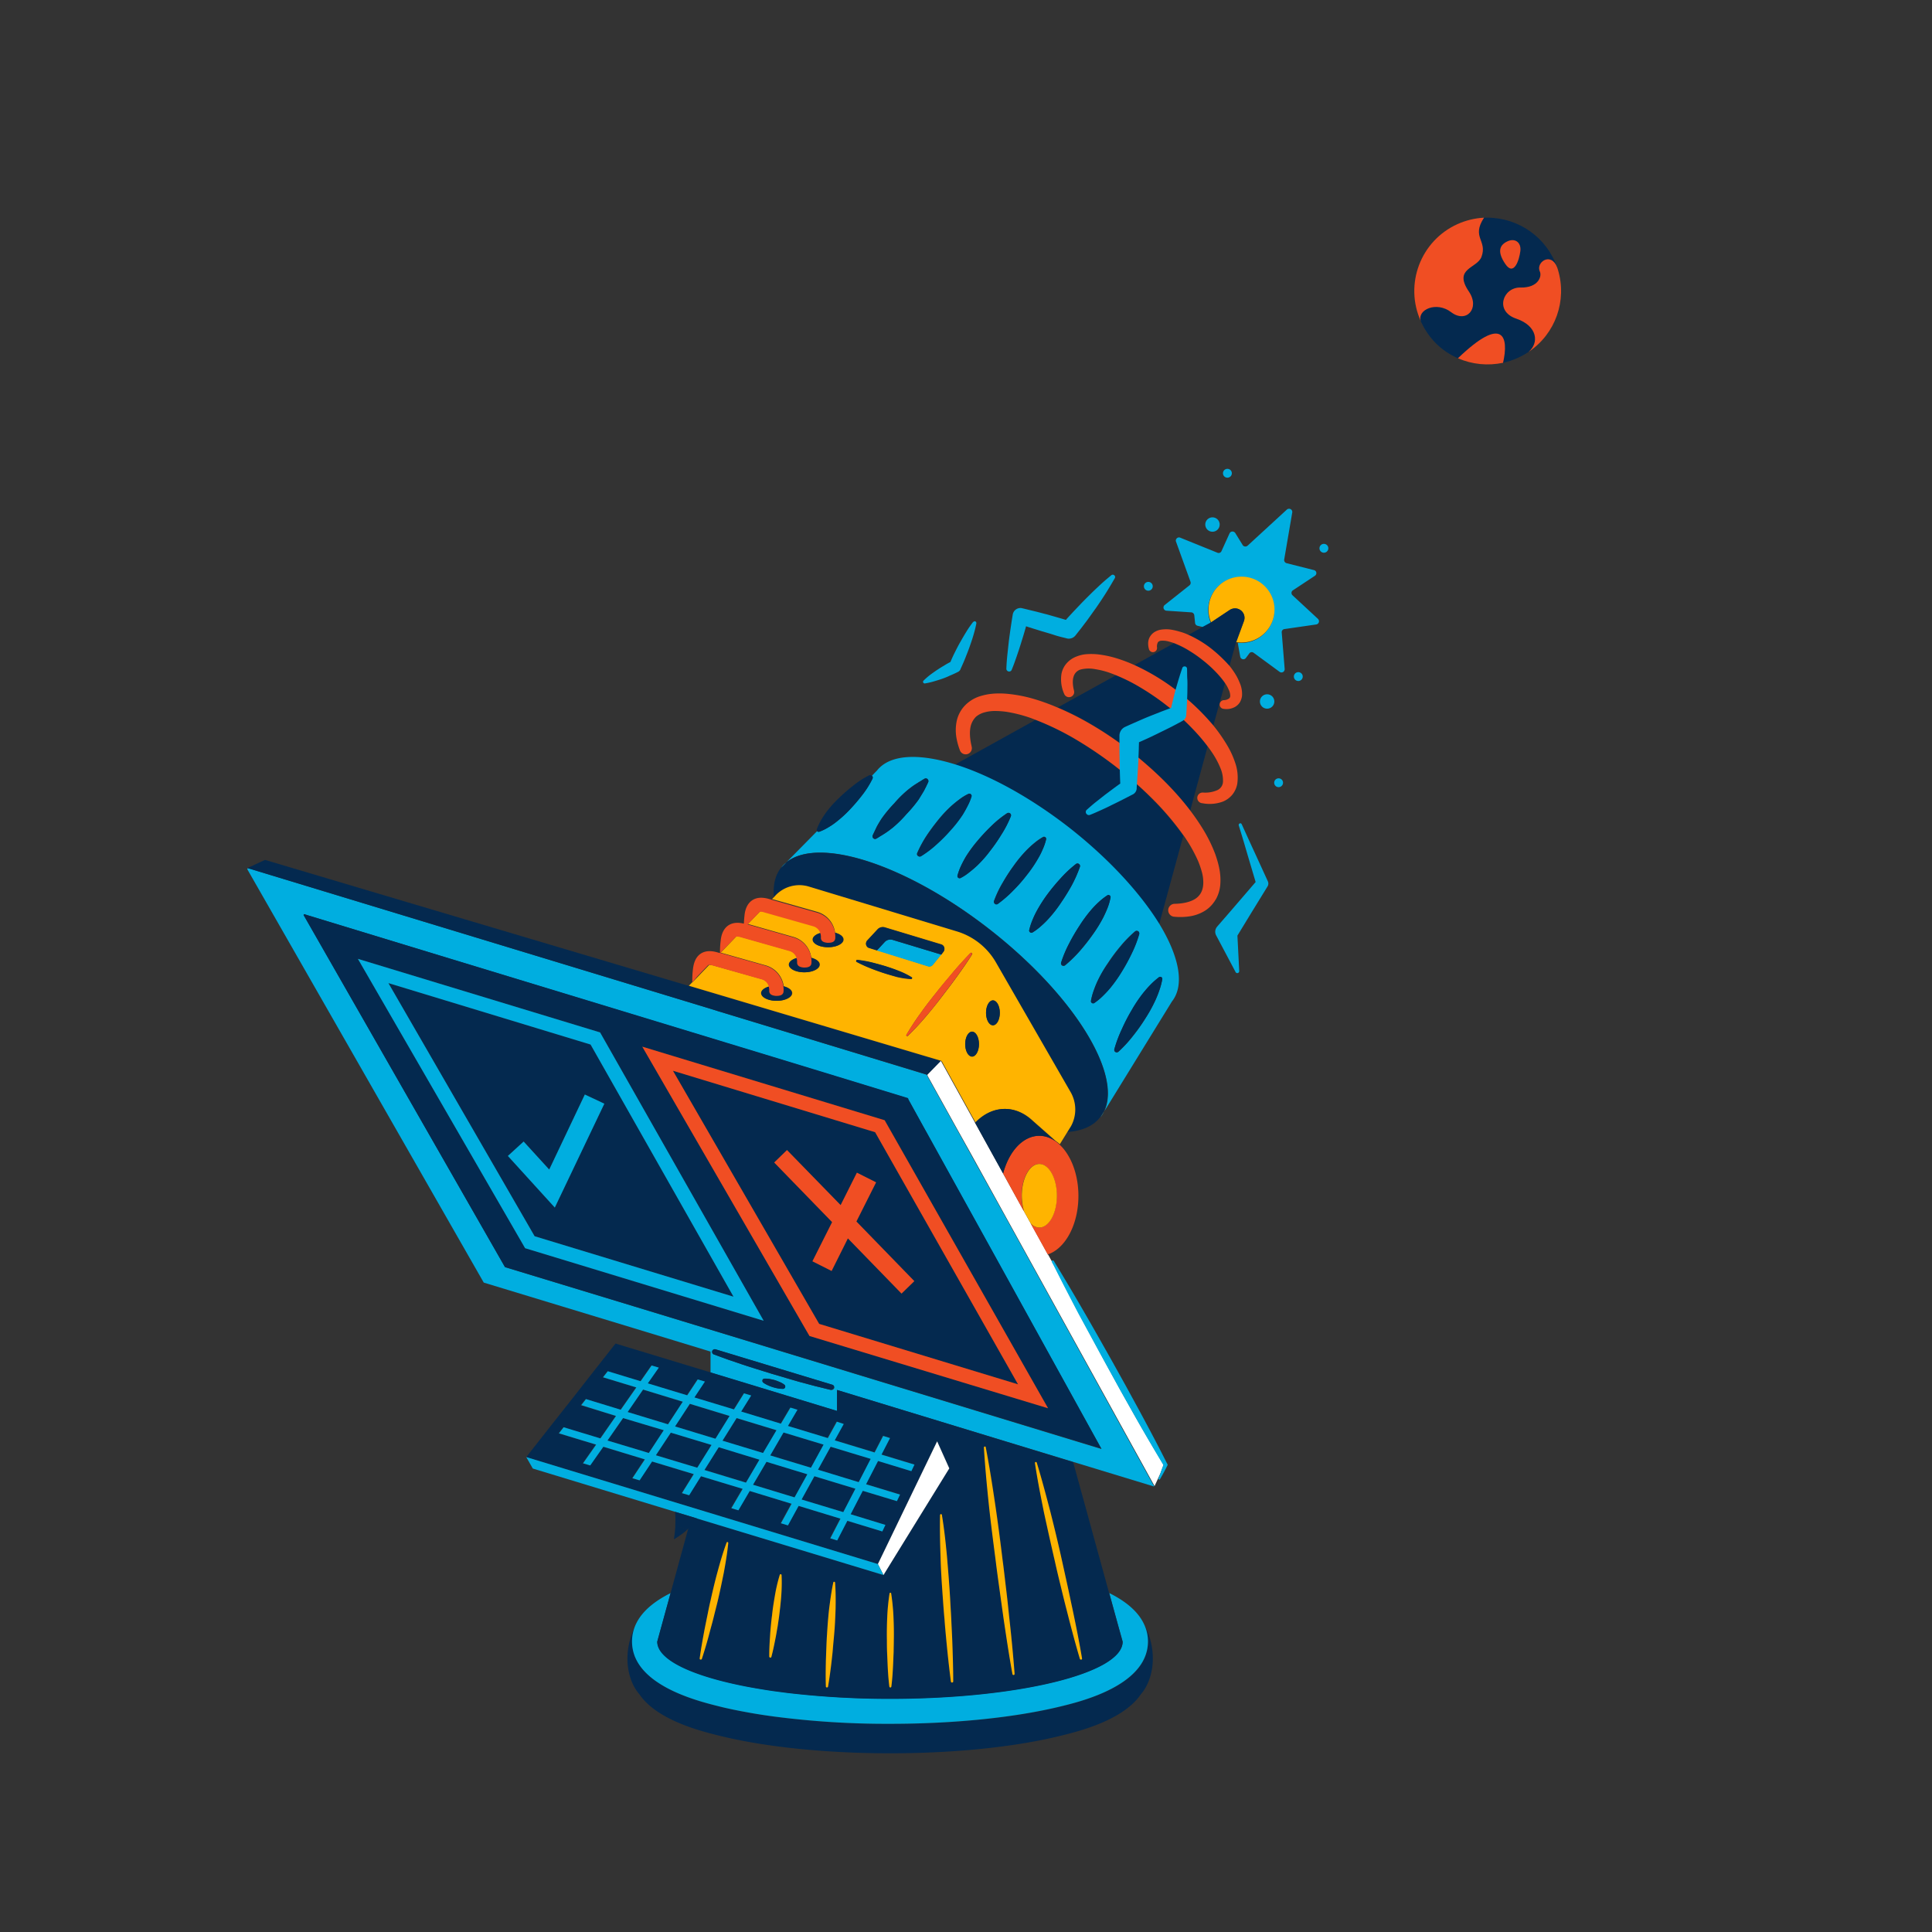 <?xml version="1.0" encoding="iso-8859-1" ?>
<svg version="1.1" xmlns="http://www.w3.org/2000/svg" xmlns:xlink="http://www.w3.org/1999/xlink" 
    viewBox="0 0 1500 1500" width="1500" height="1500">
    
    
    <rect x="0" y="0" width="1500" height="1500" fill="#333333" stroke="none"/>
    
    
    <!-- ITEM 0 -->
    <g>
        <defs>
            <clipPath id="clip-path-id-viewbox-item-0">
                <rect x="0.0" y="0.0" width="87.3" height="87.4"/>
            </clipPath>
        </defs>
        <g transform="translate(1098.0 169.0) rotate(0.0 57.0 57.0) scale(1.306 1.304)">
            <g clip-path="url(#clip-path-id-viewbox-item-0)" transform="translate(-0.0 -0.0)">
                

<title>planet_1</title>
<g id="Layer_2-i0">
	<g id="planet_1-i0">
		<path d="M85,29.7c-3.6-9.6-12.9-3.1-10.3,2.4c1.3,2.7-0.8,9.8-11.4,9.5s-15,13.7-1.9,18S74.2,74.8,68,79.9l0,0    c-4.6,3.1-9.8,5.3-15.2,6.5C55.4,71,52,60,26,83.7C16.6,79.6,9.2,72.5,4.7,63.3c-0.3-0.5-0.6-1.2-0.8-1.7    c-2.2-6.7,7.4-14,17.6-5.8c8.9,6.8,17.6-1.7,10.8-11.8c-9.4-13.9,4.9-13.7,7.5-20.7c3.7-9.8-6.2-11.4,1.5-23.3h2.1    C62.2,0,78.9,11.9,85,29.7z" style="fill:#04294F;"></path>
		<path d="M55,14.3c4.7-2.5,8.7,0.3,8.1,5.5s-3.8,15.5-9,7.7C49.7,21,50.2,16.7,55,14.3z" style="fill:#F04E23;"></path>
		<path d="M85.4,30.9c5.6,18.4-1.4,38.3-17.4,49c6.2-5.1,5.6-15.4-7.4-19.8s-7.9-18.8,2.7-18.5    c10.6,0.2,12.7-6.8,11.4-9.5c-2.6-5.5,6.7-12,10.3-2.4C85.1,30,85.4,30.8,85.4,30.9z" style="fill:#F04E23;"></path>
		<path d="M26,83.7c26.8-25.8,30.4-12.9,26.8,2.7l0,0C43.8,88.3,34.4,87.4,26,83.7z" style="fill:#F04E23;"></path>
		<path d="M41.5,0c-7.7,11.8,2.1,13.4-1.5,23.3c-2.6,7-17,6.7-7.5,20.7c6.8,10.1-1.6,19.1-10.5,12.3S1.6,54.9,3.9,61.6    c-9.9-22-0.1-47.9,21.9-57.8C30.7,1.6,36,0.3,41.5,0z" style="fill:#F04E23;"></path>
	</g>
</g>

            </g>
        </g>
    </g>
    
    <!-- ITEM 1 -->
    <g>
        <defs>
            <clipPath id="clip-path-id-viewbox-item-1">
                <rect x="0.0" y="0.0" width="658.8" height="784.0"/>
            </clipPath>
        </defs>
        <g transform="translate(192.0 364.0) rotate(0.0 419.5 498.5) scale(1.274 1.272)">
            <g clip-path="url(#clip-path-id-viewbox-item-1)" transform="translate(-0.0 -0.0)">
                <title>big_gun</title><g id="Layer_2-i1" data-name="Layer 2"><g id="big_gun-i1"><path d="M462.4,457.3,441,418.6h0l-5.8-10.5h0l-4.4-7.9-16.4-29.6-.1-.7L287.4,331.2h0l-3.8-1.2L.2,243.7l-.2.7L144.1,496.7l90.7,27.6,47.5,14.5v12.8l11.5,3.5,65.6,20V562.3l144.1,43.9,49.2,15ZM327.5,560.9a1.738,1.738,0,0,1-1.1.6,16.551,16.551,0,0,1-3.2-.3,24.685,24.685,0,0,1-6-1.9,15.569,15.569,0,0,1-2.8-1.6,1.4,1.4,0,0,1-.3-1.9h0a1.231,1.231,0,0,1,1-.5,17.2,17.2,0,0,1,3.2.2c1,.2,2.1.4,3.1.7a24.884,24.884,0,0,1,2.9,1.1,11.236,11.236,0,0,1,2.8,1.6,1.368,1.368,0,0,1,.4,2Zm28.1,1.3h-.1c-3-.7-6-1.5-9-2.2l-9-2.4c-6-1.6-11.9-3.5-17.8-5.2-5.9-1.9-11.8-3.7-17.7-5.6l-8.8-3c-2.9-1.1-5.8-2.1-8.7-3.2h-.1a1.582,1.582,0,0,1-.9-2.1,1.7,1.7,0,0,1,2-1l71.1,21.6a1.584,1.584,0,0,1,1.1,2h0A1.883,1.883,0,0,1,355.6,562.2ZM236.2,511.4l-79.1-24.1L34.4,272.4l.2-.6,91.2,27.9,166,50.7,29.2,8.9L359.3,371h0l43.4,13.3.1.6,9.2,16.7,3.5,6.3,2.7,4.9,33.9,61.4h0l68.5,124.1Z" fill="#00aee0"></path><path d="M452.1,474h0l-33.9-61.4-2.7-4.9-3.5-6.3-9.2-16.7-.1-.6-43.4-13.3h0L321,359.1l-29.2-8.9L125.7,299.6,34.5,271.8l-.2.6L157,487.2l79.1,24.1L520.4,598Zm-282.8,1.7L67.4,299.1,215,344l99.6,176Zm173.4,53.5L240.8,352.7l147.7,44.9L488,573.4Z" fill="#04294f"></path><path d="M382.6,404.9,259.4,367.4l89.1,154.5,121.2,36.9Zm-61.5,18.5,7.8-7.6,32.6,33.7,10-19.8,11.7,5.9-12,23.9,35.3,36.4-7.8,7.6-32.6-33.7-10,19.8-11.7-5.9,12-24Z" fill="#04294f"></path><path d="M209.2,351.4,86,313.9l89.1,154.5,121.2,36.9Zm-50.4,68,9.7-8.8L184,427.7l21.7-45.8,11.8,5.6-30.1,63.4Z" fill="#04294f"></path><polygon points="283.7 330 287.5 331.2 414.4 369.8 422.7 361.4 268.7 315.5 10.8 238.7 0 243.7 0.2 243.7 283.7 330" fill="#04294f"></polygon><path d="M477.4,460.5l-4-7.2-12.8-23.2-17.1-31-20.8-37.7-8.2,8.4.1.7L431,400.1l4.4,7.9h0l5.8,10.4h0l21.4,38.8,90.3,163.7,3.6-7.8c.6-1.7,1.3-3.5,1.9-5.2-6-10-11.9-20-17.6-30.1l-8.7-15.5-8.5-15.5-16.8-31.2c-5-9.6-10.1-19.3-14.9-29l-3.9-7-.1-.1Z" fill="#fff"></path><path d="M215,344,67.4,299.1,169.3,475.7,314.7,520ZM175.1,468.4,86,313.9l123.2,37.5,87.1,153.9Z" fill="#00aee0"></path><path d="M388.4,397.6,240.7,352.7,342.6,529.3,488,573.4ZM348.5,521.9,259.4,367.4l123.2,37.5,87.1,153.9Z" fill="#f04e23"></path><polygon points="344.4 483.7 356.1 489.6 366 469.7 398.7 503.4 406.5 495.8 371.2 459.4 383.2 435.5 371.5 429.6 361.6 449.4 328.9 415.8 321.1 423.4 356.4 459.8 344.4 483.7" fill="#f04e23"></polygon><polygon points="205.7 381.9 184 427.7 168.4 410.6 158.8 419.4 187.4 450.9 217.6 387.5 205.7 381.9" fill="#00aee0"></polygon><path d="M523.5,546.9l8.5,15.5,8.7,15.5c5.7,10.1,11.6,20.2,17.6,30.2-.7,1.7-1.3,3.5-1.9,5.2-.4,1-.7,2-1.1,3a.481.481,0,0,0,.2.6c.3.1.6.1.7-.2,1.6-2.7,3.1-5.5,4.5-8.3a.908.908,0,0,0,0-1l-.1-.1c-5.3-10.6-10.8-21-16.4-31.4l-8.5-15.6-8.6-15.5c-5.8-10.3-11.6-20.6-17.5-30.8s-11.9-20.4-18.1-30.5a.806.806,0,0,0-.9-.3.687.687,0,0,0-.3.9h0l1.3,2.5c4.9,9.8,9.9,19.4,14.9,29C512.2,526.1,517.8,536.5,523.5,546.9Z" fill="#00aee0"></path><path d="M356.4,559l-71.1-21.6a1.7,1.7,0,0,0-2,1,1.667,1.667,0,0,0,.9,2.1h.1c2.9,1.1,5.8,2.2,8.7,3.2l8.8,3c5.9,2,11.8,3.8,17.7,5.6,6,1.7,11.9,3.5,17.8,5.2l9,2.4c3,.7,6,1.5,9,2.2h.1a1.6,1.6,0,0,0,1.9-1.1,1.359,1.359,0,0,0-.9-2Z" fill="#04294f"></path><path d="M324.4,557.4c-1-.4-1.9-.8-2.9-1.1a28.17,28.17,0,0,0-3.1-.7,11.5,11.5,0,0,0-3.2-.2,1.231,1.231,0,0,0-1,.5,1.417,1.417,0,0,0,.3,1.9h0a15.569,15.569,0,0,0,2.8,1.6,24.685,24.685,0,0,0,6,1.9,17.329,17.329,0,0,0,3.2.3,1.382,1.382,0,0,0,1.1-.6,1.443,1.443,0,0,0-.3-2h0A11.815,11.815,0,0,0,324.4,557.4Z" fill="#04294f"></path><path d="M312.3,270.1l-6.9,7.2-.5.5h.1l7.5-7.8-.2.1Z" fill="none"></path><path d="M637,77.2a1.933,1.933,0,0,1-.1-2.8,1.38,1.38,0,0,1,.4-.3l13.3-8.8a1.954,1.954,0,0,0,.6-2.7,1.991,1.991,0,0,0-1.2-.8l-16.6-4.2a1.993,1.993,0,0,1-1.5-2.2l4.9-28.7a1.951,1.951,0,0,0-1.6-2.3,2.052,2.052,0,0,0-1.7.5l-23.9,22a2.023,2.023,0,0,1-2.8-.1c-.1-.1-.2-.2-.2-.3l-4.5-7.3a2.081,2.081,0,0,0-2.7-.7,2.361,2.361,0,0,0-.8.9l-4.9,10.8a1.872,1.872,0,0,1-2.5,1L568.5,42a1.918,1.918,0,0,0-2.5,1.1,1.7,1.7,0,0,0,0,1.4l8.8,24.4a2.007,2.007,0,0,1-.6,2.2l-15.1,12a1.942,1.942,0,0,0-.3,2.8,1.91,1.91,0,0,0,1.4.7l15.1,1a2.019,2.019,0,0,1,1.8,1.7l.5,4.8a2.031,2.031,0,0,0,1.5,1.7l3.5.8,4.6-2.5a20.116,20.116,0,1,1,26.4,10.6,19.584,19.584,0,0,1-7.9,1.6c-.7,0-1.4-.1-2.1-.1l1.5,8.4a1.951,1.951,0,0,0,2.3,1.6,1.991,1.991,0,0,0,1.2-.8l2-2.7a1.843,1.843,0,0,1,2.7-.4h0l15.8,11.6a1.911,1.911,0,0,0,2.7-.4,2.2,2.2,0,0,0,.4-1.3l-1.8-22.3a1.9,1.9,0,0,1,1.7-2.1L651.4,95a2,2,0,0,0,1.7-2.2,2.281,2.281,0,0,0-.6-1.2Z" fill="#00aee0"></path><path d="M626,85.9a20.1,20.1,0,0,0-40.2,0,19.584,19.584,0,0,0,1.6,7.9l11.4-7.6a5.76,5.76,0,0,1,8.6,6.8l-4.7,12.8,1.2.1a14.769,14.769,0,0,0,2.1.1,20.08,20.08,0,0,0,20-20.1Z" fill="#ffb400"></path><path d="M582.4,117a74.026,74.026,0,0,0-8.1-5.7,53.578,53.578,0,0,0-8.6-4.4c-.4-.1-.7-.3-1.1-.4l-24,13.3a139.142,139.142,0,0,1,27.3,16.8,136.985,136.985,0,0,1,20.8,20.2l7.1-25.9a46.5,46.5,0,0,0-6.1-7.2A57.4,57.4,0,0,0,582.4,117Z" fill="#04294f"></path><path d="M529.9,182.4A220.548,220.548,0,0,0,504.4,165a153.144,153.144,0,0,0-24.1-11.7l-49,27.2c20.9,6.5,45.8,20,69.9,38.9s43.1,39.9,54.5,58.6l14.7-54a160.5,160.5,0,0,0-17.6-21A202.9,202.9,0,0,0,529.9,182.4Z" fill="#04294f"></path><path d="M561.2,145.1a151.688,151.688,0,0,0-16.8-11.6,104.983,104.983,0,0,0-15-7.5L494,145.6c5.7,2.5,11.3,5.2,16.7,8.2A226.128,226.128,0,0,1,537.9,172c13.5,10.7,26.2,22.7,36.7,36.7l10.7-39.5a113.133,113.133,0,0,0-9-10.5A150.729,150.729,0,0,0,561.2,145.1Z" fill="#04294f"></path><path d="M607.3,92.9a5.739,5.739,0,0,0-3.4-7.4,5.967,5.967,0,0,0-5.2.6l-11.4,7.6-4.6,2.5-9.1,5.1a66.818,66.818,0,0,1,14.2,8.7,71.469,71.469,0,0,1,10.7,10.6l4.1-15Z" fill="#04294f"></path><path d="M501.3,219.3c-24.2-18.9-49-32.4-69.9-38.9-22.1-6.9-39.8-6.2-47.7,3.8l-3,3.1a1.529,1.529,0,0,1,.3,1.8,56.612,56.612,0,0,1-6.2,9.9,102.9,102.9,0,0,1-7.4,8.7,67.869,67.869,0,0,1-8.4,7.7,40.717,40.717,0,0,1-4.8,3.3,28.065,28.065,0,0,1-5.5,2.7,1.436,1.436,0,0,1-1.4-.3l-18.8,19.1c19.7-16.1,73.4,1.3,124.2,41.1s80.4,87.8,69.6,110.8l41.2-67c7.9-10,4.4-27.4-7.6-47.2C544.4,259.2,525.4,238.3,501.3,219.3Zm-108-.3a42.148,42.148,0,0,1-4.8,3.5c-.8.5-1.7,1.1-2.6,1.6s-1.7,1.1-2.6,1.6a1.5,1.5,0,0,1-2.1-.6,1.72,1.72,0,0,1-.1-1.4c.4-.9.9-1.9,1.3-2.8.5-.9.9-1.8,1.3-2.7,1-1.7,2-3.4,3.1-5.1a81.314,81.314,0,0,1,7.5-9,64.306,64.306,0,0,1,8.3-8.2,42.148,42.148,0,0,1,4.8-3.5c.8-.5,1.7-1.1,2.6-1.6s1.7-1.1,2.6-1.6a1.577,1.577,0,0,1,2.1.5.1.1,0,0,0,.1.1,1.691,1.691,0,0,1,.1,1.4c-.4.9-.9,1.9-1.3,2.8-.5.9-.9,1.8-1.4,2.7-1,1.7-2,3.4-3.1,5.1a81.314,81.314,0,0,1-7.5,9,71.47,71.47,0,0,1-8.3,8.2Zm26.9,10a63.733,63.733,0,0,1-9.7,7.4,1.624,1.624,0,0,1-2.2-.5h0a1.392,1.392,0,0,1-.1-1.4,73.772,73.772,0,0,1,5.8-10.7c2.2-3.3,4.6-6.5,7.1-9.6a74.771,74.771,0,0,1,8.2-8.7c1.5-1.3,3.1-2.6,4.7-3.8a30.042,30.042,0,0,1,5.4-3.3,1.443,1.443,0,0,1,1.8.6h0a1.412,1.412,0,0,1,.1.9,29.525,29.525,0,0,1-2.4,5.8,55.405,55.405,0,0,1-3,5.3,84.229,84.229,0,0,1-7.3,9.4,97.26,97.26,0,0,1-8.4,8.6Zm24.5,13.2a45.087,45.087,0,0,1-4.7,4,44.076,44.076,0,0,1-5.3,3.5,1.373,1.373,0,0,1-1.8-.6h0a1.412,1.412,0,0,1-.1-.9,48.378,48.378,0,0,1,2.2-6c.9-1.9,1.9-3.7,2.9-5.5a74.677,74.677,0,0,1,7.2-9.8,116.509,116.509,0,0,1,8.3-8.9,60.581,60.581,0,0,1,9.6-7.8,1.6,1.6,0,0,1,2.2.4h0a1.392,1.392,0,0,1,.1,1.4,66.974,66.974,0,0,1-5.6,11,111.2,111.2,0,0,1-6.9,10,79.533,79.533,0,0,1-8.1,9.2Zm22.2,15a66.572,66.572,0,0,1-9.4,8.2,1.6,1.6,0,0,1-2.2-.4,1.4,1.4,0,0,1-.2-1.4,61.584,61.584,0,0,1,5.4-11.3,113.339,113.339,0,0,1,6.7-10.3,88.4,88.4,0,0,1,7.8-9.4,60.157,60.157,0,0,1,4.6-4.2,33.416,33.416,0,0,1,5.3-3.7,1.334,1.334,0,0,1,1.8.5h0a.972.972,0,0,1,.1.9,33.851,33.851,0,0,1-2.1,6.1,58.478,58.478,0,0,1-2.8,5.6,99.937,99.937,0,0,1-6.9,10.1,80.588,80.588,0,0,1-8.1,9.3Zm21.3,17.5a62.514,62.514,0,0,1-4.5,4.4,50.349,50.349,0,0,1-5.2,3.9,1.252,1.252,0,0,1-1.8-.5h0a1.486,1.486,0,0,1-.2-.9,34.465,34.465,0,0,1,2-6.2q1.2-2.85,2.7-5.7a87.647,87.647,0,0,1,6.7-10.4,120.526,120.526,0,0,1,7.9-9.5,74.94,74.94,0,0,1,9.2-8.6,1.579,1.579,0,0,1,2.2.3,1.4,1.4,0,0,1,.2,1.4,78.85,78.85,0,0,1-5.1,11.5,114.218,114.218,0,0,1-6.5,10.5,82.466,82.466,0,0,1-7.6,9.8Zm10.2,28.4a1.668,1.668,0,0,1-2.2-.2,1.735,1.735,0,0,1-.3-1.4,70.569,70.569,0,0,1,4.9-11.7,116.847,116.847,0,0,1,6.3-10.8,88.993,88.993,0,0,1,7.4-10,46.737,46.737,0,0,1,4.4-4.5,39.021,39.021,0,0,1,5.1-4,1.3,1.3,0,0,1,1.8.4,1.486,1.486,0,0,1,.2.9,37.273,37.273,0,0,1-1.8,6.3,60.32,60.32,0,0,1-2.6,5.8,88.5,88.5,0,0,1-6.5,10.6,122.992,122.992,0,0,1-7.7,9.8,83.41,83.41,0,0,1-9,8.8Zm52.1,11.7a54.677,54.677,0,0,1,5.1-4.5,1.28,1.28,0,0,1,1.8.3,1.163,1.163,0,0,1,.2,1,36.573,36.573,0,0,1-1.7,6.5,64.351,64.351,0,0,1-2.4,6.1,95.15,95.15,0,0,1-6.2,11.3,112.544,112.544,0,0,1-7.5,10.6,74.193,74.193,0,0,1-8.9,9.7,1.573,1.573,0,0,1-2.2-.1,1.436,1.436,0,0,1-.3-1.4A75.705,75.705,0,0,1,533,342a125.509,125.509,0,0,1,6-11.5,83.461,83.461,0,0,1,7.2-10.7,34.345,34.345,0,0,1,4.3-5ZM541,282.3a1.577,1.577,0,0,1,2.2.2,1.735,1.735,0,0,1,.3,1.4,71.431,71.431,0,0,1-4.6,11.9,105.855,105.855,0,0,1-6,11,91.485,91.485,0,0,1-7.3,10.3c-1.4,1.6-2.8,3.2-4.4,4.7a29.224,29.224,0,0,1-5.1,4.2,1.3,1.3,0,0,1-1.8-.4,1.486,1.486,0,0,1-.2-.9,41.589,41.589,0,0,1,1.7-6.3,60.7,60.7,0,0,1,2.4-5.9,79.028,79.028,0,0,1,6.3-10.9,105.6,105.6,0,0,1,7.5-10.1A71.063,71.063,0,0,1,541,282.3Z" fill="#00aee0"></path><path d="M547.3,724.8c-7.6,19.9-40,27.8-51.6,30.7-27.9,6.8-64.8,10.6-103.9,10.6a528.265,528.265,0,0,1-71.1-4.5h0l-1.4-.2h0c-8.1-1.1-15.9-2.5-23.2-4h0c-2.9-.6-5.6-1.2-8.3-1.9-11.6-2.8-43.9-10.8-51.6-30.7a24.639,24.639,0,0,1,.9-19.9c-9.7,18.9-4.7,35.7,1.8,43h0c10.8,16.1,38.4,22.8,48.9,25.4,27.9,6.9,64.8,10.7,103.9,10.7h.1c39.1,0,76-3.8,103.9-10.7,10.5-2.6,38.1-9.3,48.9-25.4h0c6.5-7.3,11.5-24.1,1.9-43a25.056,25.056,0,0,1,.8,19.9Z" fill="#04294f"></path><path d="M533.5,715.8c0,19.2-63.5,34.8-141.8,34.8a499.966,499.966,0,0,1-62.4-3.6h0c-3.1-.4-6.1-.8-9.1-1.2h0c-5.4-.8-10.6-1.6-15.5-2.6h0c-33.4-6.4-54.8-16.4-54.8-27.5l2.3-8.4,5.8-21.1c-8.6,4.3-16.6,10.1-20.7,18l-.3.6a25.048,25.048,0,0,0-.9,19.9c7.7,19.9,40,27.8,51.6,30.7,2.7.7,5.5,1.3,8.3,1.9h0c7.3,1.5,15,2.9,23.2,4h0l1.4.2h0a528.265,528.265,0,0,0,71.1,4.5c39.1,0,76-3.8,103.9-10.6,11.6-2.8,43.9-10.8,51.6-30.7a24.639,24.639,0,0,0-.9-19.9l-.3-.6c-4-7.8-12-13.7-20.7-18l5.8,21.1Z" fill="#00aee0"></path><path d="M359.4,562.2V575l-65.6-20h0l-69.4-21.1-11.7,14.9h0l-2.9,3.7h0l-10.4,13.3h0l-2.9,3.7h0L186,582.8h0l-2.5,3.2h0L170,603.2h0l214.3,65.3,36.1-74.9,7.4,16.5-34.2,55.5-5.9,9.6h0L274.1,640.7h0l-3.4-1.1-12.8,46.8-5.8,21.1-2.3,8.4c0,11.2,21.5,21.1,54.8,27.5h0c4.9.9,10.1,1.8,15.5,2.6h0c3,.4,6,.8,9.1,1.2h0a542.649,542.649,0,0,0,62.4,3.6c78.3,0,141.8-15.6,141.8-34.8l-2.3-8.4-5.8-21.1-22-80.2Zm-153.3,5.6,21.2,6.5,9.5-13.6-20.3-6.2,2.9-3.7,20,6.1,6.7-9.6,4.4,1.3-6.7,9.6,24,7.3,6.4-9.7,4.4,1.3-6.4,9.7,24.1,7.3,6.1-9.8,4.4,1.3-6.1,9.8,24.2,7.4,5.8-9.8,4.3,1.3-5.8,9.9,24.3,7.3,5.5-10,4.3,1.3-5.5,10,24.3,7.4,5.2-10.1,4.2,1.3-5.2,10.1,20.1,6.1-1.9,4-20.3-6.2-7.3,14.2,20.7,6.3-2,4.1-20.8-6.3L367.4,638l21.2,6.5-1.9,4L365.4,642l-6.2,12-4.2-1.3,6.2-12-25.5-7.8-6.5,11.9-4.3-1.3,6.5-11.9-25.5-7.8L299,635.6l-4.3-1.3,6.9-11.8-25.4-7.7L269,626.5l-4.4-1.3,7.2-11.6-25.4-7.7-7.6,11.5-4.4-1.3,7.6-11.5-25.3-7.7-8,11.4-4.4-1.3,8-11.4-22.7-6.9,2.9-3.7,22.4,6.8,9.6-13.7L203,571.6Zm216,70.8a.56.56,0,0,1,.6-.5h0a.472.472,0,0,1,.5.5c1.3,8.4,2.2,16.9,3.1,25.3.8,8.5,1.4,16.9,1.9,25.4.3,4.2.5,8.5.7,12.7s.4,8.5.6,12.7c.3,8.5.6,17,.6,25.5a.684.684,0,0,1-.7.7.73.73,0,0,1-.7-.6c-1.1-8.4-2-16.9-2.8-25.3-.4-4.2-.8-8.5-1.1-12.7s-.7-8.5-1-12.7c-.6-8.5-1.1-16.9-1.5-25.4C422.1,655.6,421.9,647.1,422.1,638.6ZM284.4,700.2c-.7,2.9-1.5,5.9-2.3,8.7-1.6,5.8-3.3,11.7-5.1,17.5a.751.751,0,0,1-.9.4.569.569,0,0,1-.4-.7c.8-6,1.9-12,3-17.9.6-3,1.1-5.9,1.8-8.9.6-3,1.2-5.9,1.9-8.9,1.3-5.9,2.7-11.8,4.3-17.6s3.3-11.6,5.4-17.4a.517.517,0,0,1,.7-.3.486.486,0,0,1,.3.6c-.6,6.1-1.6,12-2.7,18s-2.4,11.8-3.8,17.7C285.9,694.3,285.2,697.3,284.4,700.2Zm38.7,6.4c-.3,2.1-.7,4.1-1.1,6.2-.8,4.1-1.6,8.2-2.7,12.3a.657.657,0,0,1-.8.5.634.634,0,0,1-.5-.6c0-4.2.2-8.4.5-12.6.2-2.1.3-4.2.5-6.3s.4-4.2.7-6.2c.4-4.2,1.1-8.3,1.8-12.4a100.056,100.056,0,0,1,2.9-12.3.559.559,0,0,1,1.1.1,108,108,0,0,1-.2,12.7c-.3,4.2-.7,8.4-1.3,12.5-.2,2-.5,4.1-.9,6.1ZM357,719.7c-.2,2.7-.5,5.3-.8,7.9-.6,5.3-1.3,10.5-2.2,15.8a.618.618,0,0,1-.8.5h0a.634.634,0,0,1-.5-.6q-.3-7.95,0-15.9c.1-2.7.2-5.3.3-8s.2-5.3.4-7.9c.3-5.3.8-10.6,1.3-15.8a126.336,126.336,0,0,1,2.5-15.8.552.552,0,0,1,1.1.1c.4,5.3.4,10.6.3,16q-.15,7.95-.9,15.9c-.2,2.5-.5,5.1-.7,7.8Zm34.2,23.6c-.6-4.7-.9-9.5-1.1-14.2-.1-2.4-.2-4.7-.3-7.1,0-2.4-.1-4.7-.1-7.1-.1-4.7,0-9.5.2-14.2a136.484,136.484,0,0,1,1.4-14.2.5.5,0,0,1,1,0,133.848,133.848,0,0,1,1.4,14.2c.2,4.7.3,9.5.2,14.2,0,2.4,0,4.7-.1,7.1s-.2,4.7-.3,7.1c-.2,4.7-.5,9.5-1.1,14.2a.618.618,0,0,1-.8.5c-.1,0-.3-.2-.4-.5Zm89.3-137.1a.548.548,0,0,1,.6.4c3.1,9.8,5.7,19.6,8.2,29.6,2.6,9.9,4.9,19.8,7.1,29.8l3.3,15c1.1,5,2.2,10,3.2,15,2.1,10,4,20,5.8,30.1,0,.4-.2.7-.6.7a.67.67,0,0,1-.7-.4c-2.8-9.8-5.5-19.7-8-29.6-1.3-5-2.5-9.9-3.7-14.9s-2.4-9.9-3.5-14.9c-2.4-9.9-4.6-19.9-6.6-29.9s-4-20.1-5.5-30.2a.529.529,0,0,1,.4-.7Zm-31-9.6a.675.675,0,0,1,.6.4c2.2,11.4,4,22.9,5.7,34.4s3.2,23,4.6,34.6c.7,5.8,1.4,11.5,2.1,17.3s1.3,11.6,1.9,17.3c1.2,11.6,2.4,23.1,3.3,34.7,0,.4-.2.7-.6.7h0a.752.752,0,0,1-.7-.5c-2-11.5-3.8-22.9-5.5-34.5-.8-5.7-1.7-11.5-2.4-17.3-.8-5.8-1.6-11.5-2.3-17.3-1.5-11.5-2.9-23.1-4.1-34.6-1.2-11.6-2.3-23.1-3-34.8-.1-.1.1-.4.4-.4Z" fill="#04294f"></path><path d="M452.6,281.4c-50.8-39.8-104.5-57.2-124.2-41.1l-3.1,3.1c-3.6,4.6-5,10.7-4.4,17.9l1.1-1.2a19.977,19.977,0,0,1,20.1-5.1l90.3,27.4A40.935,40.935,0,0,1,456,301.2l45.7,79.5a19.9,19.9,0,0,1-.3,20.4l-2.3,3.7c9.1-.5,16.3-3.4,20.6-9l2.3-3.7C533.1,369.2,503.4,321.2,452.6,281.4Z" fill="#04294f"></path><path d="M522.2,392.2l-2.3,3.7A20.624,20.624,0,0,0,522.2,392.2Z" fill="#00aee0"></path><polygon points="287.5 331.2 287.5 331.2 283.7 330 287.5 331.2" fill="#ffb400"></polygon><path d="M393.2,287.5l29.7,9Z" fill="#ffb400"></path><path d="M501.9,380.7l-45.7-79.5a41.247,41.247,0,0,0-23.6-18.8L342.3,255a19.977,19.977,0,0,0-20.1,5.1l-1.1,1.2-1.3,1.3,27.5,7.8a15.247,15.247,0,0,1,10.9,12.7c3.1.8,5.2,2.3,5.2,4.2,0,2.6-4.2,4.7-9.3,4.7-5.2,0-9.3-2.1-9.3-4.7,0-1.7,1.9-3.3,4.7-4a6.39,6.39,0,0,0-4.5-4.5l-29.9-8.5a5.242,5.242,0,0,0-2.5-.3l-7.5,7.8,27.7,7.9a15.247,15.247,0,0,1,10.9,12.7c3.1.8,5.2,2.3,5.2,4.2,0,2.6-4.2,4.7-9.3,4.7-5.2,0-9.3-2.1-9.3-4.7,0-1.7,1.9-3.3,4.7-4a6.39,6.39,0,0,0-4.5-4.5l-29.9-8.5c-2-.5-2.6-.2-2.6-.2h0l-6.9,7.2-2.6,2.7,27.5,7.8a15.247,15.247,0,0,1,10.9,12.7c3.1.8,5.2,2.3,5.2,4.2,0,2.6-4.2,4.7-9.3,4.7-5.2,0-9.3-2.1-9.3-4.7,0-1.7,1.9-3.3,4.7-4a6.436,6.436,0,0,0-4.4-4.5L284,303.1c-2-.5-2.6-.2-2.6-.2h0l-6.9,7.2-3,3.1v-.1l-2.4,2.4,154,45.9,20.8,37.7c5.1-5.3,11.3-8.4,18-8.4,6.1,0,11.9,2.6,16.8,7.2h0l13.8,12.2c.9.6,1.8,1.4,2.7,2.1l4.5-7.3h0l2.3-3.7A21.326,21.326,0,0,0,501.9,380.7ZM379,292.4a2.728,2.728,0,0,1-1.8-3.5,2.384,2.384,0,0,1,.6-1.1l6.3-6.8a4.453,4.453,0,0,1,4.4-1.2l34.4,10.4a2.728,2.728,0,0,1,1.8,3.5,4.053,4.053,0,0,1-.5.9l-1.3,1.7-5.1,6.3a2.659,2.659,0,0,1-3,.9l-32.7-10.3h0Zm8.5,15.3c-2.7-.9-5.5-1.9-8.2-3a82.462,82.462,0,0,1-8-3.7.651.651,0,0,1-.2-.9.713.713,0,0,1,.6-.3c2.9.4,5.8.9,8.6,1.5,2.8.7,5.6,1.4,8.4,2.3a79.815,79.815,0,0,1,8.2,2.9,57.939,57.939,0,0,1,7.9,3.9.627.627,0,0,1,.2.8.55.55,0,0,1-.5.3,50.741,50.741,0,0,1-8.7-1.3c-2.7-.8-5.5-1.6-8.3-2.5Zm40.6,8.2-4.8,6.3q-4.8,6.3-9.9,12.3c-3.4,4-7,7.9-10.8,11.6a.6.6,0,0,1-.8,0h0a.471.471,0,0,1-.1-.6,144.609,144.609,0,0,1,8.7-13.3c3-4.3,6.3-8.5,9.6-12.6,1.6-2.1,3.3-4.1,5-6.2,1.7-2,3.4-4,5.1-6.1,3.4-4,6.9-7.9,10.6-11.7a.561.561,0,0,1,.9,0,.605.605,0,0,1,.1.8c-2.8,4.5-5.8,8.8-8.9,13.1-1.6,2.2-3.1,4.3-4.7,6.4Zm13.6,42.9c-2.3,0-4.2-3.4-4.2-7.6s1.9-7.6,4.2-7.6,4.2,3.4,4.2,7.6C445.9,355.3,444,358.8,441.7,358.8Zm12.7-19.1c-2.3,0-4.2-3.4-4.2-7.6s1.9-7.6,4.2-7.6,4.2,3.4,4.2,7.6S456.7,339.7,454.4,339.7Z" fill="#ffb400"></path><polygon points="387.7 675.2 393.6 665.6 427.8 610.1 420.4 593.6 384.3 668.5 384.6 669.1 387.7 675.2" fill="#fff"></polygon><path d="M325.4,243.4l3.1-3.1A15.18,15.18,0,0,0,325.4,243.4Z" fill="#00aee0"></path><polygon points="274.1 640.7 387.7 675.2 387.7 675.2 387.7 675.2 387.7 675.2 384.6 669.1 384.3 668.5 170 603.2 174 610.2 260.7 636.6 260.7 636.6 270.7 639.6 274.1 640.7" fill="#00aee0"></polygon><path d="M358.2,286.2c-.2,2.3-2.1,2.7-4.4,2.7h-.3c-2.4-.2-4.2-1-4-3.4a5.344,5.344,0,0,0-.3-2.2c-2.8.8-4.7,2.3-4.7,4,0,2.6,4.2,4.7,9.3,4.7,5.2,0,9.3-2.1,9.3-4.7,0-1.8-2.1-3.4-5.2-4.2A8.386,8.386,0,0,1,358.2,286.2Z" fill="#04294f"></path><path d="M343.7,301.5c-.2,2.3-2.1,2.7-4.4,2.7H339c-2.4-.2-4.2-1-4-3.4a5.344,5.344,0,0,0-.3-2.2c-2.8.8-4.7,2.3-4.7,4,0,2.6,4.2,4.7,9.3,4.7,5.2,0,9.3-2.1,9.3-4.7,0-1.8-2.1-3.4-5.2-4.2A8.386,8.386,0,0,1,343.7,301.5Z" fill="#04294f"></path><path d="M326.8,318.9c-.2,2.3-2.1,2.7-4.4,2.7h-.3c-2.4-.2-4.2-1-4-3.4a5.344,5.344,0,0,0-.3-2.2c-2.8.8-4.7,2.3-4.7,4,0,2.6,4.2,4.7,9.3,4.7,5.2,0,9.3-2.1,9.3-4.7,0-1.8-2.1-3.4-5.2-4.2A8.386,8.386,0,0,1,326.8,318.9Z" fill="#04294f"></path><path d="M274,310.1l6.9-7.2h0s.6-.3,2.6.2l29.9,8.5a6.094,6.094,0,0,1,4.4,4.5,8.329,8.329,0,0,1,.3,2.2c-.2,2.4,1.6,3.2,4,3.4h.3c2.3,0,4.2-.5,4.4-2.7a15.062,15.062,0,0,0-.1-3,15.268,15.268,0,0,0-10.9-12.7l-27.5-7.8,2.6-2.7,6.9-7.2h0s.6-.3,2.6.2l29.9,8.5a6.39,6.39,0,0,1,4.5,4.5,8.329,8.329,0,0,1,.3,2.2c-.2,2.4,1.6,3.2,4,3.4h.3c2.3,0,4.2-.5,4.4-2.7a15.062,15.062,0,0,0-.1-3A15.268,15.268,0,0,0,332.8,286L305,278.1h-.1l.5-.5,6.9-7.2h.1a5.4,5.4,0,0,1,2.5.3l29.9,8.5a6.39,6.39,0,0,1,4.5,4.5,8.329,8.329,0,0,1,.3,2.2c-.2,2.4,1.6,3.2,4,3.4h.3c2.3,0,4.2-.5,4.4-2.7a15.062,15.062,0,0,0-.1-3,15.268,15.268,0,0,0-10.9-12.7l-27.5-7.8-2.4-.7c-4.2-1.1-7.6-.7-10.2,1.3-2.8,2.2-3.9,5.7-4.2,9h0c-.2,1.7-.3,3.5-.4,4.9-4.1-1-7.4-.5-9.9,1.4-2.8,2.2-3.9,5.7-4.2,9h0a48.408,48.408,0,0,0-.4,7.6L286,295c-4.2-1.1-7.6-.7-10.2,1.3-2.8,2.2-3.8,5.7-4.2,9h0a54.95,54.95,0,0,0-.4,8.1v.1Z" fill="#f04e23"></path><path d="M485.7,407.4a15.263,15.263,0,0,0-3-.3c-10,0-18.5,9.5-22.1,23l12.7,23.2a31,31,0,0,1-1.4-9.6c0-10.7,4.8-19.4,10.7-19.4s10.7,8.7,10.7,19.4-4.8,19.4-10.7,19.4a7.329,7.329,0,0,1-5.3-2.6l10.5,19a13.355,13.355,0,0,0,1.8-.7c9.8-4.5,16.9-18.5,16.9-35,0-13.4-4.7-25.2-11.7-31.5a13.948,13.948,0,0,0-2.7-2.1A16.5,16.5,0,0,0,485.7,407.4Z" fill="#f04e23"></path><path d="M482.7,463.1c5.9,0,10.7-8.7,10.7-19.4s-4.8-19.4-10.7-19.4S472,433,472,443.7a34.836,34.836,0,0,0,1.4,9.6l4,7.2A7.155,7.155,0,0,0,482.7,463.1Z" fill="#ffb400"></path><path d="M487.9,479.6l1.7-.8h0a13.355,13.355,0,0,1-1.8.7Z" fill="#04294f"></path><path d="M482.7,407.1a15.263,15.263,0,0,1,3,.3,18.186,18.186,0,0,1,6.4,2.7l-13.8-12.2h0c-4.9-4.6-10.6-7.2-16.8-7.2-6.7,0-12.9,3.1-18,8.4l17.1,31C464.1,416.6,472.7,407.1,482.7,407.1Z" fill="#04294f"></path><circle cx="621.5" cy="142" r="4.4" fill="#00aee0"></circle><circle cx="588.2" cy="34" r="4.4" fill="#00aee0"></circle><path d="M640.5,124.1a2.7,2.7,0,1,0,2.7,2.7h0A2.689,2.689,0,0,0,640.5,124.1Z" fill="#00aee0"></path><path d="M656.1,45.8a2.7,2.7,0,1,0,2.7,2.7,2.689,2.689,0,0,0-2.7-2.7Z" fill="#00aee0"></path><circle cx="628.5" cy="191.6" r="2.7" fill="#00aee0"></circle><circle cx="549.1" cy="71.7" r="2.7" fill="#00aee0"></circle><path d="M441.7,343.5c-2.3,0-4.2,3.4-4.2,7.6s1.9,7.6,4.2,7.6,4.2-3.4,4.2-7.6S444,343.5,441.7,343.5Z" fill="#04294f"></path><path d="M454.4,324.4c-2.3,0-4.2,3.4-4.2,7.6s1.9,7.6,4.2,7.6,4.2-3.4,4.2-7.6S456.7,324.4,454.4,324.4Z" fill="#04294f"></path><path d="M414.8,303.7a2.823,2.823,0,0,0,3-.9l5.1-6.3-29.7-9a4.82,4.82,0,0,0-4.8,1.3l-4.8,5.2-1.6-.5h0Z" fill="#00aee0"></path><path d="M388.5,288.8a4.763,4.763,0,0,1,4.8-1.3h0l29.7,9,1.3-1.7a2.839,2.839,0,0,0-.5-3.9,4.053,4.053,0,0,0-.9-.5L388.5,280a4.246,4.246,0,0,0-4.4,1.2l-6.3,6.8a2.808,2.808,0,0,0,.1,3.9,2.384,2.384,0,0,0,1.1.6l3.1,1,1.6.5Z" fill="#04294f"></path><path d="M405.1,311.1a.54.54,0,0,0-.2-.8,44.63,44.63,0,0,0-7.9-3.9c-2.7-1.1-5.5-2-8.2-2.9-2.8-.8-5.6-1.6-8.4-2.3a61.85,61.85,0,0,0-8.6-1.5c-.4,0-.7.2-.7.6a.6.6,0,0,0,.3.6,72.759,72.759,0,0,0,8,3.7c2.7,1.1,5.5,2.1,8.2,3s5.5,1.7,8.4,2.4a52.25,52.25,0,0,0,8.7,1.3C404.8,311.4,405,311.3,405.1,311.1Z" fill="#04294f"></path><path d="M587.9,110.1a66.818,66.818,0,0,0-14.2-8.7,31.572,31.572,0,0,0-5.4-2,39,39,0,0,0-5.7-1.3,20.363,20.363,0,0,0-6.5.2,10.91,10.91,0,0,0-3.5,1.5,8.674,8.674,0,0,0-2.8,3.2,8.385,8.385,0,0,0-.8,3.8,12.573,12.573,0,0,0,.5,3.3,2.51,2.51,0,0,0,4.9-1V109a5.134,5.134,0,0,1,.6-3.2,2.407,2.407,0,0,1,.8-.6,3.194,3.194,0,0,1,1.4-.3,13.608,13.608,0,0,1,4,.4c1.1.3,2.2.6,3.3,1a4.875,4.875,0,0,1,1.1.4,53.578,53.578,0,0,1,8.6,4.4,74.026,74.026,0,0,1,8.1,5.7,75.268,75.268,0,0,1,7.3,6.5,59.565,59.565,0,0,1,6.1,7.2l.1.2a21.586,21.586,0,0,1,2.2,3.9,8.792,8.792,0,0,1,1,3.6,2.211,2.211,0,0,1-.6,1.9,5.924,5.924,0,0,1-3.3,1.1H595a2.689,2.689,0,0,0-2.4,2.9,2.581,2.581,0,0,0,2.4,2.4,10.739,10.739,0,0,0,6.8-1.1,8.632,8.632,0,0,0,3.1-2.9,10.579,10.579,0,0,0,1.3-3.9,17,17,0,0,0-.9-6.7,38.745,38.745,0,0,0-2.5-5.5,47.408,47.408,0,0,0-4.2-6.1A86.368,86.368,0,0,0,587.9,110.1Z" fill="#f04e23"></path><path d="M568,136.6a131.85,131.85,0,0,0-27.3-16.8,92.007,92.007,0,0,0-11.4-4.3,62.928,62.928,0,0,0-11.3-2.3,41.187,41.187,0,0,0-6.1-.1,20.419,20.419,0,0,0-6.4,1.4,15.1,15.1,0,0,0-6,4,13.455,13.455,0,0,0-3.3,6.5,21.657,21.657,0,0,0,1.6,12.3,3.158,3.158,0,0,0,4,1.9,3.121,3.121,0,0,0,2-3.8v-.1c-.8-3.1-1-6.3-.2-8.6a6.257,6.257,0,0,1,4.6-4.3,20.753,20.753,0,0,1,8.6-.1,48.854,48.854,0,0,1,9.3,2.4c1.1.4,2.1.8,3.1,1.2a104.983,104.983,0,0,1,15,7.5A151.688,151.688,0,0,1,561,145a140.324,140.324,0,0,1,15.1,13.7,113.133,113.133,0,0,1,9,10.5q1.95,2.55,3.6,5.1a52.582,52.582,0,0,1,4.4,8.5,19.271,19.271,0,0,1,1.5,8.2,5.872,5.872,0,0,1-3.4,5.1,18.236,18.236,0,0,1-8.6,1.5h-.1a3.26,3.26,0,1,0-.5,6.5,23.443,23.443,0,0,0,12.3-.9,14.552,14.552,0,0,0,5.9-4.2,14.764,14.764,0,0,0,3.1-6.7,27.364,27.364,0,0,0-1.2-12.7,53.1,53.1,0,0,0-4.8-10.6,99.508,99.508,0,0,0-8.7-12.5A138.84,138.84,0,0,0,568,136.6Z" fill="#f04e23"></path><path d="M537.9,172.1A214.128,214.128,0,0,0,510.7,154a172.124,172.124,0,0,0-16.7-8.2,128.428,128.428,0,0,0-13.5-5,85.833,85.833,0,0,0-16.6-3.4,51.76,51.76,0,0,0-8.8-.2,36.57,36.57,0,0,0-9.2,1.8,21.871,21.871,0,0,0-8.6,5.5,19.744,19.744,0,0,0-4.9,9.1,27.523,27.523,0,0,0-.4,9.5,40.843,40.843,0,0,0,2.2,8.5,3.764,3.764,0,0,0,7.2-2.2v-.1c-1.1-4.7-1.5-9.6-.2-13.4a12.388,12.388,0,0,1,2.9-4.6,13.292,13.292,0,0,1,5-2.6,23.72,23.72,0,0,1,6.5-.9,53.639,53.639,0,0,1,7,.5,85.529,85.529,0,0,1,14.3,3.6c1.2.4,2.3.9,3.5,1.3a167.388,167.388,0,0,1,24.1,11.7A240.184,240.184,0,0,1,553,202.8a176.356,176.356,0,0,1,17.6,21c.6.8,1.2,1.7,1.7,2.5a90.883,90.883,0,0,1,7.1,13,52.956,52.956,0,0,1,2.3,6.7,23.72,23.72,0,0,1,.9,6.5c0,4.2-1.4,7.5-4.5,9.7s-7.9,3.2-12.7,3.3h-.1a3.953,3.953,0,0,0-.3,7.9h0a37.879,37.879,0,0,0,8.9-.2,24.592,24.592,0,0,0,9.1-3.1,18.13,18.13,0,0,0,4.1-3.2,16.319,16.319,0,0,0,1.7-2l.8-1.1a10.54,10.54,0,0,1,.7-1.1A22.061,22.061,0,0,0,593,253c.4-6.5-1.2-12.3-3.1-17.8a90.313,90.313,0,0,0-7.5-15.3q-3.6-5.85-7.8-11.4C564.1,194.7,551.4,182.8,537.9,172.1Z" fill="#f04e23"></path><path d="M441.5,295.6a.561.561,0,0,0-.9,0c-3.7,3.8-7.2,7.7-10.6,11.7-1.7,2-3.4,4-5.1,6.1-1.7,2-3.3,4.1-5,6.2q-4.95,6.15-9.6,12.6c-3.1,4.3-6,8.7-8.7,13.3-.1.2-.1.5.1.6a.6.6,0,0,0,.8,0h0a146.907,146.907,0,0,0,10.8-11.6c3.5-3.9,6.7-8.1,9.9-12.3l4.8-6.3c1.6-2.1,3.1-4.2,4.7-6.4,3.1-4.3,6.1-8.6,8.9-13.1A.605.605,0,0,0,441.5,295.6Z" fill="#f04e23"></path><path d="M492.2,667c1.1,5,2.3,10,3.5,14.9,1.2,5,2.4,9.9,3.7,14.9,2.5,9.9,5.1,19.8,8,29.6a.751.751,0,0,0,.9.4.569.569,0,0,0,.4-.7C507,716,505,706,502.9,696c-1.1-5-2.1-10-3.2-15l-3.3-15c-2.2-10-4.6-19.9-7.1-29.8-2.6-9.9-5.2-19.8-8.2-29.6a.548.548,0,0,0-.6-.4.56.56,0,0,0-.5.6c1.5,10.1,3.5,20.2,5.5,30.2C487.7,647.1,489.9,657,492.2,667Z" fill="#ffb400"></path><path d="M456.1,666.6c.7,5.8,1.5,11.5,2.3,17.3s1.6,11.5,2.4,17.3c1.7,11.5,3.4,23,5.5,34.5.1.3.4.6.7.5.4,0,.6-.3.6-.7h0c-.9-11.6-2-23.2-3.3-34.7-.6-5.8-1.2-11.6-1.9-17.3s-1.3-11.5-2.1-17.3c-1.4-11.6-2.9-23.1-4.6-34.6s-3.5-23-5.7-34.4a.441.441,0,0,0-.6-.4.56.56,0,0,0-.5.6h0c.7,11.6,1.8,23.2,3,34.8C453.1,643.5,454.6,655,456.1,666.6Z" fill="#ffb400"></path><path d="M423.9,689.5c.3,4.2.6,8.5,1,12.7.3,4.2.7,8.5,1.1,12.7.8,8.5,1.7,16.9,2.8,25.3a.669.669,0,0,0,.7.6.684.684,0,0,0,.7-.7c0-8.5-.3-17-.6-25.5-.2-4.2-.4-8.5-.6-12.7s-.5-8.5-.7-12.7c-.5-8.5-1.2-16.9-1.9-25.4-.8-8.5-1.7-16.9-3.1-25.3,0-.3-.3-.4-.5-.5a.634.634,0,0,0-.6.5h0c-.2,8.5,0,17,.3,25.5C422.7,672.6,423.3,681.1,423.9,689.5Z" fill="#ffb400"></path><path d="M392.5,743.3c.6-4.7.9-9.5,1.1-14.2.1-2.4.2-4.7.3-7.1,0-2.4.1-4.7.1-7.1.1-4.7,0-9.5-.2-14.2a136.484,136.484,0,0,0-1.4-14.2.5.5,0,0,0-1,0,133.848,133.848,0,0,0-1.4,14.2c-.2,4.7-.3,9.5-.2,14.2,0,2.4,0,4.7.1,7.1s.2,4.7.3,7.1c.2,4.7.5,9.5,1.1,14.2a.618.618,0,0,0,.8.5c.1,0,.3-.2.4-.5Z" fill="#ffb400"></path><path d="M358.5,695.9c.1-5.3.1-10.6-.3-16a.552.552,0,0,0-1.1-.1c-1.1,5.2-1.8,10.5-2.5,15.8-.6,5.3-1,10.6-1.3,15.8-.2,2.6-.3,5.3-.4,7.9-.1,2.7-.2,5.3-.3,8-.1,5.3-.2,10.6,0,15.9a.56.56,0,0,0,.5.6.688.688,0,0,0,.8-.5h0c.9-5.3,1.6-10.5,2.2-15.8.3-2.6.6-5.3.8-7.9.2-2.7.5-5.3.7-7.9C358.1,706.5,358.3,701.2,358.5,695.9Z" fill="#ffb400"></path><path d="M290.4,673.7c1.1-6,2.1-11.9,2.7-18a.713.713,0,0,0-.3-.6.517.517,0,0,0-.7.3c-2.1,5.7-3.8,11.5-5.4,17.4-1.6,5.8-3,11.7-4.3,17.6-.7,2.9-1.3,5.9-1.9,8.9s-1.2,5.9-1.8,8.9c-1.1,5.9-2.2,11.9-3,17.9,0,.4.2.7.6.7a.67.67,0,0,0,.7-.4c1.9-5.8,3.6-11.6,5.1-17.5.8-2.9,1.6-5.8,2.3-8.7s1.5-5.9,2.2-8.8C288,685.5,289.2,679.6,290.4,673.7Z" fill="#ffb400"></path><path d="M325.4,687.9a107.32,107.32,0,0,0,.2-12.7.664.664,0,0,0-.4-.5.569.569,0,0,0-.7.4,100.056,100.056,0,0,0-2.9,12.3c-.7,4.1-1.4,8.3-1.8,12.4-.3,2.1-.5,4.2-.7,6.2-.2,2.1-.4,4.2-.5,6.3-.3,4.2-.5,8.4-.5,12.6a.684.684,0,0,0,.7.7.56.56,0,0,0,.6-.5c1.1-4.1,1.9-8.2,2.7-12.3.4-2.1.7-4.1,1.1-6.2.3-2.1.6-4.1.9-6.2C324.6,696.3,325.1,692.1,325.4,687.9Z" fill="#ffb400"></path><path d="M439,205.8a32.277,32.277,0,0,0,2.4-5.8.972.972,0,0,0-.1-.9,1.278,1.278,0,0,0-1.7-.7h0a30.042,30.042,0,0,0-5.4,3.3,55.793,55.793,0,0,0-4.7,3.8,74.771,74.771,0,0,0-8.2,8.7c-2.5,3.1-4.9,6.3-7.1,9.6a65.25,65.25,0,0,0-5.8,10.7,1.392,1.392,0,0,0,.1,1.4,1.608,1.608,0,0,0,2.1.6h0a63.733,63.733,0,0,0,9.7-7.4,96.185,96.185,0,0,0,8.4-8.5,73.868,73.868,0,0,0,7.3-9.4Q437.65,208.5,439,205.8Z" fill="#04294f"></path><path d="M412.3,196.7c.5-.9.9-1.8,1.4-2.7.4-.9.9-1.8,1.3-2.8a1.392,1.392,0,0,0-.1-1.4,1.528,1.528,0,0,0-2.1-.7.1.1,0,0,0-.1.1,22.606,22.606,0,0,0-2.6,1.6c-.9.5-1.7,1.1-2.6,1.6-1.7,1.1-3.2,2.3-4.8,3.5a71.47,71.47,0,0,0-8.3,8.2,81.314,81.314,0,0,0-7.5,9,43.258,43.258,0,0,0-3.1,5.1c-.5.9-.9,1.8-1.3,2.7s-.9,1.8-1.3,2.8a1.569,1.569,0,0,0,.8,2.1,1.392,1.392,0,0,0,1.4-.1,22.606,22.606,0,0,0,2.6-1.6c.9-.5,1.7-1,2.6-1.6,1.7-1.1,3.2-2.3,4.8-3.5a71.47,71.47,0,0,0,8.3-8.2,81.314,81.314,0,0,0,7.5-9C410.2,200.1,411.3,198.4,412.3,196.7Z" fill="#04294f"></path><path d="M348.7,221.5a31.112,31.112,0,0,0,5.5-2.7,40.717,40.717,0,0,0,4.8-3.3,76.693,76.693,0,0,0,8.4-7.7c2.6-2.8,5.1-5.7,7.4-8.7a56.612,56.612,0,0,0,6.2-9.9,1.57,1.57,0,0,0-2.1-2.1,53.294,53.294,0,0,0-9.8,6.4,102.62,102.62,0,0,0-8.6,7.5,67.9,67.9,0,0,0-7.6,8.5,51.437,51.437,0,0,0-3.2,4.9,34.651,34.651,0,0,0-2.6,5.5,1.388,1.388,0,0,0,0,.9,2.186,2.186,0,0,0,.3.5A1.156,1.156,0,0,0,348.7,221.5Z" fill="#04294f"></path><path d="M484.7,232.4a33.851,33.851,0,0,0,2.1-6.1,1.337,1.337,0,0,0-.1-.9,1.286,1.286,0,0,0-1.8-.5h0a38.7,38.7,0,0,0-5.3,3.7,60.157,60.157,0,0,0-4.6,4.2,69.48,69.48,0,0,0-7.8,9.4,100.971,100.971,0,0,0-6.7,10.3,78.078,78.078,0,0,0-5.4,11.3,1.553,1.553,0,0,0,.9,2,1.4,1.4,0,0,0,1.4-.2,73.653,73.653,0,0,0,9.4-8.2,100.568,100.568,0,0,0,8.1-9.2,75.159,75.159,0,0,0,6.9-10.1A43.828,43.828,0,0,0,484.7,232.4Z" fill="#04294f"></path><path d="M465.3,212.2a1.559,1.559,0,0,0-2.3-1.9h0a71.173,71.173,0,0,0-9.6,7.8,116.509,116.509,0,0,0-8.3,8.9,98.685,98.685,0,0,0-7.2,9.8,57.686,57.686,0,0,0-2.9,5.5,30.715,30.715,0,0,0-2.2,6,1.333,1.333,0,0,0,1.9,1.5h0a27.035,27.035,0,0,0,5.3-3.5c1.6-1.3,3.2-2.6,4.7-4a69.482,69.482,0,0,0,8-9.1,98.577,98.577,0,0,0,6.9-10A67.5,67.5,0,0,0,465.3,212.2Z" fill="#04294f"></path><path d="M533,341.9a79.345,79.345,0,0,0-4.6,12.3,1.735,1.735,0,0,0,.3,1.4,1.569,1.569,0,0,0,2.2.1,81.9,81.9,0,0,0,8.9-9.7,112.544,112.544,0,0,0,7.5-10.6,82.736,82.736,0,0,0,6.2-11.3,64.351,64.351,0,0,0,2.4-6.1,47.744,47.744,0,0,0,1.7-6.5,1.344,1.344,0,0,0-.2-.9,1.28,1.28,0,0,0-1.8-.3,43.226,43.226,0,0,0-5.1,4.5c-1.5,1.6-3,3.3-4.4,4.9a83.461,83.461,0,0,0-7.2,10.7A103.961,103.961,0,0,0,533,341.9Z" fill="#04294f"></path><path d="M518.3,312.5a60.7,60.7,0,0,0-2.4,5.9,35.532,35.532,0,0,0-1.7,6.4.959.959,0,0,0,.2.9,1.3,1.3,0,0,0,1.8.4,40.627,40.627,0,0,0,5.1-4.2c1.5-1.5,3-3,4.4-4.7a83.23,83.23,0,0,0,7.3-10.3,117.179,117.179,0,0,0,6-11,71.431,71.431,0,0,0,4.6-11.9,1.735,1.735,0,0,0-.3-1.4,1.68,1.68,0,0,0-2.2-.2,77.383,77.383,0,0,0-8.9,9.2,105.6,105.6,0,0,0-7.5,10.1A65.319,65.319,0,0,0,518.3,312.5Z" fill="#04294f"></path><path d="M521.7,273.7c.9-1.9,1.8-3.8,2.6-5.8a32.635,32.635,0,0,0,1.8-6.3,1.27,1.27,0,0,0-1.1-1.5.959.959,0,0,0-.9.2,39.021,39.021,0,0,0-5.1,4,62.514,62.514,0,0,0-4.4,4.5,80.742,80.742,0,0,0-7.4,10,116.847,116.847,0,0,0-6.3,10.8,74.323,74.323,0,0,0-4.9,11.7,1.538,1.538,0,0,0,1,1.9,1.735,1.735,0,0,0,1.4-.3,76.514,76.514,0,0,0,9.1-8.9,122.992,122.992,0,0,0,7.7-9.8A80.085,80.085,0,0,0,521.7,273.7Z" fill="#04294f"></path><path d="M507.4,243a1.606,1.606,0,0,0-1-2,1.4,1.4,0,0,0-1.4.2,67.945,67.945,0,0,0-9.2,8.6,120.526,120.526,0,0,0-7.9,9.5,87.647,87.647,0,0,0-6.7,10.4,49.825,49.825,0,0,0-2.7,5.7,44.8,44.8,0,0,0-2,6.2.959.959,0,0,0,.2.9,1.436,1.436,0,0,0,1.8.5h0a28.26,28.26,0,0,0,5.2-3.9,46.737,46.737,0,0,0,4.5-4.4,79.174,79.174,0,0,0,7.6-9.7c2.3-3.4,4.5-6.9,6.5-10.5A78.85,78.85,0,0,0,507.4,243Z" fill="#04294f"></path><polygon points="282.9 595.8 258.1 588.3 249 602 274.3 609.7 282.9 595.8" fill="#04294f"></polygon><polygon points="285.3 592 293.9 578.2 269.7 570.8 260.6 584.5 285.3 592" fill="#04294f"></polygon><polygon points="219.5 593.1 244.7 600.7 253.8 586.9 229.1 579.4 219.5 593.1" fill="#04294f"></polygon><polygon points="265.3 569.5 241.2 562.1 231.7 575.7 256.3 583.1 265.3 569.5" fill="#04294f"></polygon><polygon points="314.4 600.8 322.5 586.9 298.2 579.5 289.6 593.3 314.4 600.8" fill="#04294f"></polygon><polygon points="343.5 609.7 351.2 595.6 326.8 588.2 318.7 602.1 343.5 609.7" fill="#04294f"></polygon><polygon points="372.6 618.5 379.9 604.3 355.5 596.9 347.7 611 372.6 618.5" fill="#04294f"></polygon><polygon points="345.6 614.9 337.8 629.1 363.2 636.8 370.5 622.5 345.6 614.9" fill="#04294f"></polygon><polygon points="316.4 606 308.2 620 333.5 627.8 341.3 613.6 316.4 606" fill="#04294f"></polygon><polygon points="287.3 597.1 278.6 611 303.9 618.7 312.1 604.7 287.3 597.1" fill="#04294f"></polygon><path d="M224.7,578.1l-9.5,13.7L192.8,585l-2.9,3.7,22.7,6.9-8,11.4,4.4,1.3,8-11.4,25.3,7.7-7.6,11.5,4.4,1.3,7.6-11.5,25.4,7.7-7.2,11.6,4.4,1.3,7.2-11.6,25.4,7.7L295,634.4l4.3,1.3,6.9-11.8,25.5,7.8-6.5,11.9,4.3,1.3L336,633l25.5,7.8-6.2,12,4.2,1.3,6.2-12,21.3,6.5,1.9-4-21.2-6.5,7.4-14.3,20.8,6.3,1.9-4-20.7-6.3,7.3-14.2,20.3,6.2,1.9-4-20.1-6.1,5.2-10.1-4.2-1.3-5.2,10.1L358,593l5.5-10-4.2-1.4-5.5,10-24.3-7.4,5.8-9.9L331,573l-5.8,9.8L301,575.4l6.1-9.8-4.4-1.3-6.1,9.8-24.1-7.3,6.4-9.7-4.4-1.3-6.4,9.7-24-7.3,6.7-9.6-4.4-1.3-6.7,9.6-20-6.1-2.9,3.7,20.3,6.2-9.5,13.6-21.2-6.5-2.9,3.7Zm24.3,24,9.1-13.8,24.8,7.5-8.7,13.9Zm54.9,16.7-25.3-7.7,8.7-13.9,24.8,7.6Zm29.6,9-25.3-7.7,8.2-14,24.9,7.6Zm29.7,9-25.4-7.7,7.8-14.2,25,7.6Zm-7.7-39.9,24.4,7.4-7.3,14.2-24.8-7.6Zm-28.7-8.7,24.4,7.4-7.7,14.1-24.8-7.5Zm-28.6-8.8,24.3,7.4-8.2,13.9-24.7-7.5Zm-28.5-8.7,24.2,7.4L285.3,592l-24.6-7.5ZM241.2,562l24.2,7.4-9,13.8-24.6-7.5Zm12.6,24.8-9.1,13.9-25.2-7.6,9.5-13.7Z" fill="#00aee0"></path><polygon points="199.3 565.8 199.3 565.8 196.5 569.5 196.5 569.5 199.3 565.8" fill="#00aee0"></polygon><polygon points="212.6 548.9 212.6 548.9 209.8 552.5 209.8 552.5 212.6 548.9" fill="#00aee0"></polygon><polygon points="186 582.9 186 582.9 183.5 586 183.5 586 186 582.9" fill="#00aee0"></polygon><path d="M622,251.9l-8-17.5c-2.7-5.8-5.3-11.6-8-17.5a.883.883,0,0,0-1.3-.4,1,1,0,0,0-.5,1.1c1.9,6.1,3.7,12.2,5.5,18.4l4.8,16.2-11,12.8c-4,4.7-8.1,9.4-12.1,14l-.4.5a4.7,4.7,0,0,0-.6,5.2l11.9,22.5a1.149,1.149,0,0,0,1.1.6,1.2,1.2,0,0,0,1.1-1.2l-1.1-21.7,8.4-13.8,9.7-15.8.3-.5A3.3,3.3,0,0,0,622,251.9Z" fill="#00aee0"></path><path d="M517.3,84.8c2-2.9,4-5.9,5.9-8.9s3.7-6.1,5.5-9.2a1.375,1.375,0,0,0-.6-1.9,1.357,1.357,0,0,0-1.5.1c-2.8,2.3-5.5,4.6-8.1,7.1-2.6,2.4-5.1,4.9-7.6,7.4s-4.9,5.1-7.3,7.6L500,90.9a14.96,14.96,0,0,0-1.1,1.3L494.8,91c-2.4-.7-4.9-1.4-7.3-2.1-2.5-.6-4.9-1.3-7.4-1.9s-4.9-1.2-7.4-1.8l-.5-.1-.3-.1a4.786,4.786,0,0,0-5.4,3.8c-.9,5.5-1.7,10.9-2.4,16.4-.3,2.7-.6,5.5-.9,8.3s-.5,5.5-.6,8.3a1.692,1.692,0,0,0,1.5,1.9,1.645,1.645,0,0,0,1.8-1.2c1.1-2.6,2-5.2,2.9-7.8s1.8-5.3,2.6-7.9c1.1-3.5,2.2-7.1,3.2-10.7.9.3,1.7.6,2.5.8,2.4.8,4.8,1.5,7.3,2.3,2.4.7,4.9,1.4,7.3,2.2s4.9,1.4,7.4,2l.3.1a5.133,5.133,0,0,0,5.3-1.8l3.3-4.2c1.1-1.4,2.1-2.8,3.2-4.2C513.2,90.6,515.2,87.7,517.3,84.8Z" fill="#00aee0"></path><path d="M442.3,93.5a60.233,60.233,0,0,0-4.2,6.1c-1.3,2.1-2.5,4.2-3.7,6.3s-2.3,4.3-3.4,6.5c-.9,1.8-1.7,3.6-2.5,5.5a37.184,37.184,0,0,0-3.4,1.9c-1.5.9-3,1.8-4.5,2.8s-2.9,2-4.4,3.1a45.922,45.922,0,0,0-4.1,3.6.967.967,0,0,0,0,1.4,1.135,1.135,0,0,0,.8.3,45.369,45.369,0,0,0,5.3-1.2c1.7-.5,3.4-1,5.1-1.6a41.918,41.918,0,0,0,4.9-2c1.7-.7,3.2-1.4,4.8-2.2a3.321,3.321,0,0,0,1.7-1.8v-.1c1-2.2,2-4.4,2.9-6.7s1.8-4.5,2.6-6.8,1.6-4.6,2.3-7q1.05-3.45,1.8-7.2a1.235,1.235,0,0,0-.9-1.4,2.812,2.812,0,0,0-1.1.5Z" fill="#00aee0"></path><path d="M572.7,122a1.424,1.424,0,0,0-1.6-1.4,1.381,1.381,0,0,0-1.3,1c-.8,2.3-1.5,4.5-2.2,6.8s-1.3,4.5-2,6.8c-.9,3.6-1.8,7.1-2.6,10.7-1.8.7-3.6,1.4-5.5,2.1-2.5,1-5.1,2-7.6,3s-5,2.1-7.5,3.2-5,2.2-7.4,3.3a5.943,5.943,0,0,0-3.5,5.4h0v7.9c0,2.6.1,5.3.1,7.9.1,4.5.2,9,.4,13.4-3.1,2.2-6.1,4.5-9.2,6.8l-5.7,4.5c-1.9,1.5-3.7,3.1-5.5,4.7a1.783,1.783,0,0,0-.1,2.6,1.82,1.82,0,0,0,2.1.5c2.3-.9,4.5-1.9,6.7-2.9s4.4-2,6.5-3.1c4.4-2.1,8.6-4.3,12.9-6.5a4.324,4.324,0,0,0,2.3-3.5v-.6c.4-5.2.7-10.5,1-15.8.1-2.6.2-5.3.3-7.9,0-1.4.1-2.7.1-4,1.3-.6,2.7-1.2,4-1.8,2.5-1.1,4.9-2.3,7.4-3.5,2.4-1.2,4.9-2.4,7.3-3.6s4.8-2.5,7.2-3.8l.7-.4a4.221,4.221,0,0,0,2.2-3.5c.3-4.7.6-9.4.7-14.2,0-2.4.1-4.7,0-7.1C572.7,126.7,572.8,124.4,572.7,122Z" fill="#00aee0"></path><path d="M260.8,645.2l7.4,2.2h0a41.656,41.656,0,0,0,5.9-6.7l-13.4-4.1A61.538,61.538,0,0,1,260.8,645.2Z" fill="#04294f"></path><path d="M260,653.4h0c.8-.4,1.6-1,2.4-1.5s1.5-1.1,2.3-1.6l1.2-.9,1.1-.9c.4-.4.9-.8,1.3-1.2l-7.4-2.3Q260.6,649.35,260,653.4Z" fill="#04294f"></path><path d="M597.3,5.4a2.7,2.7,0,1,0-2.7-2.7,2.689,2.689,0,0,0,2.7,2.7Z" fill="#00aee0"></path></g></g>
            </g>
        </g>
    </g>
    
</svg>